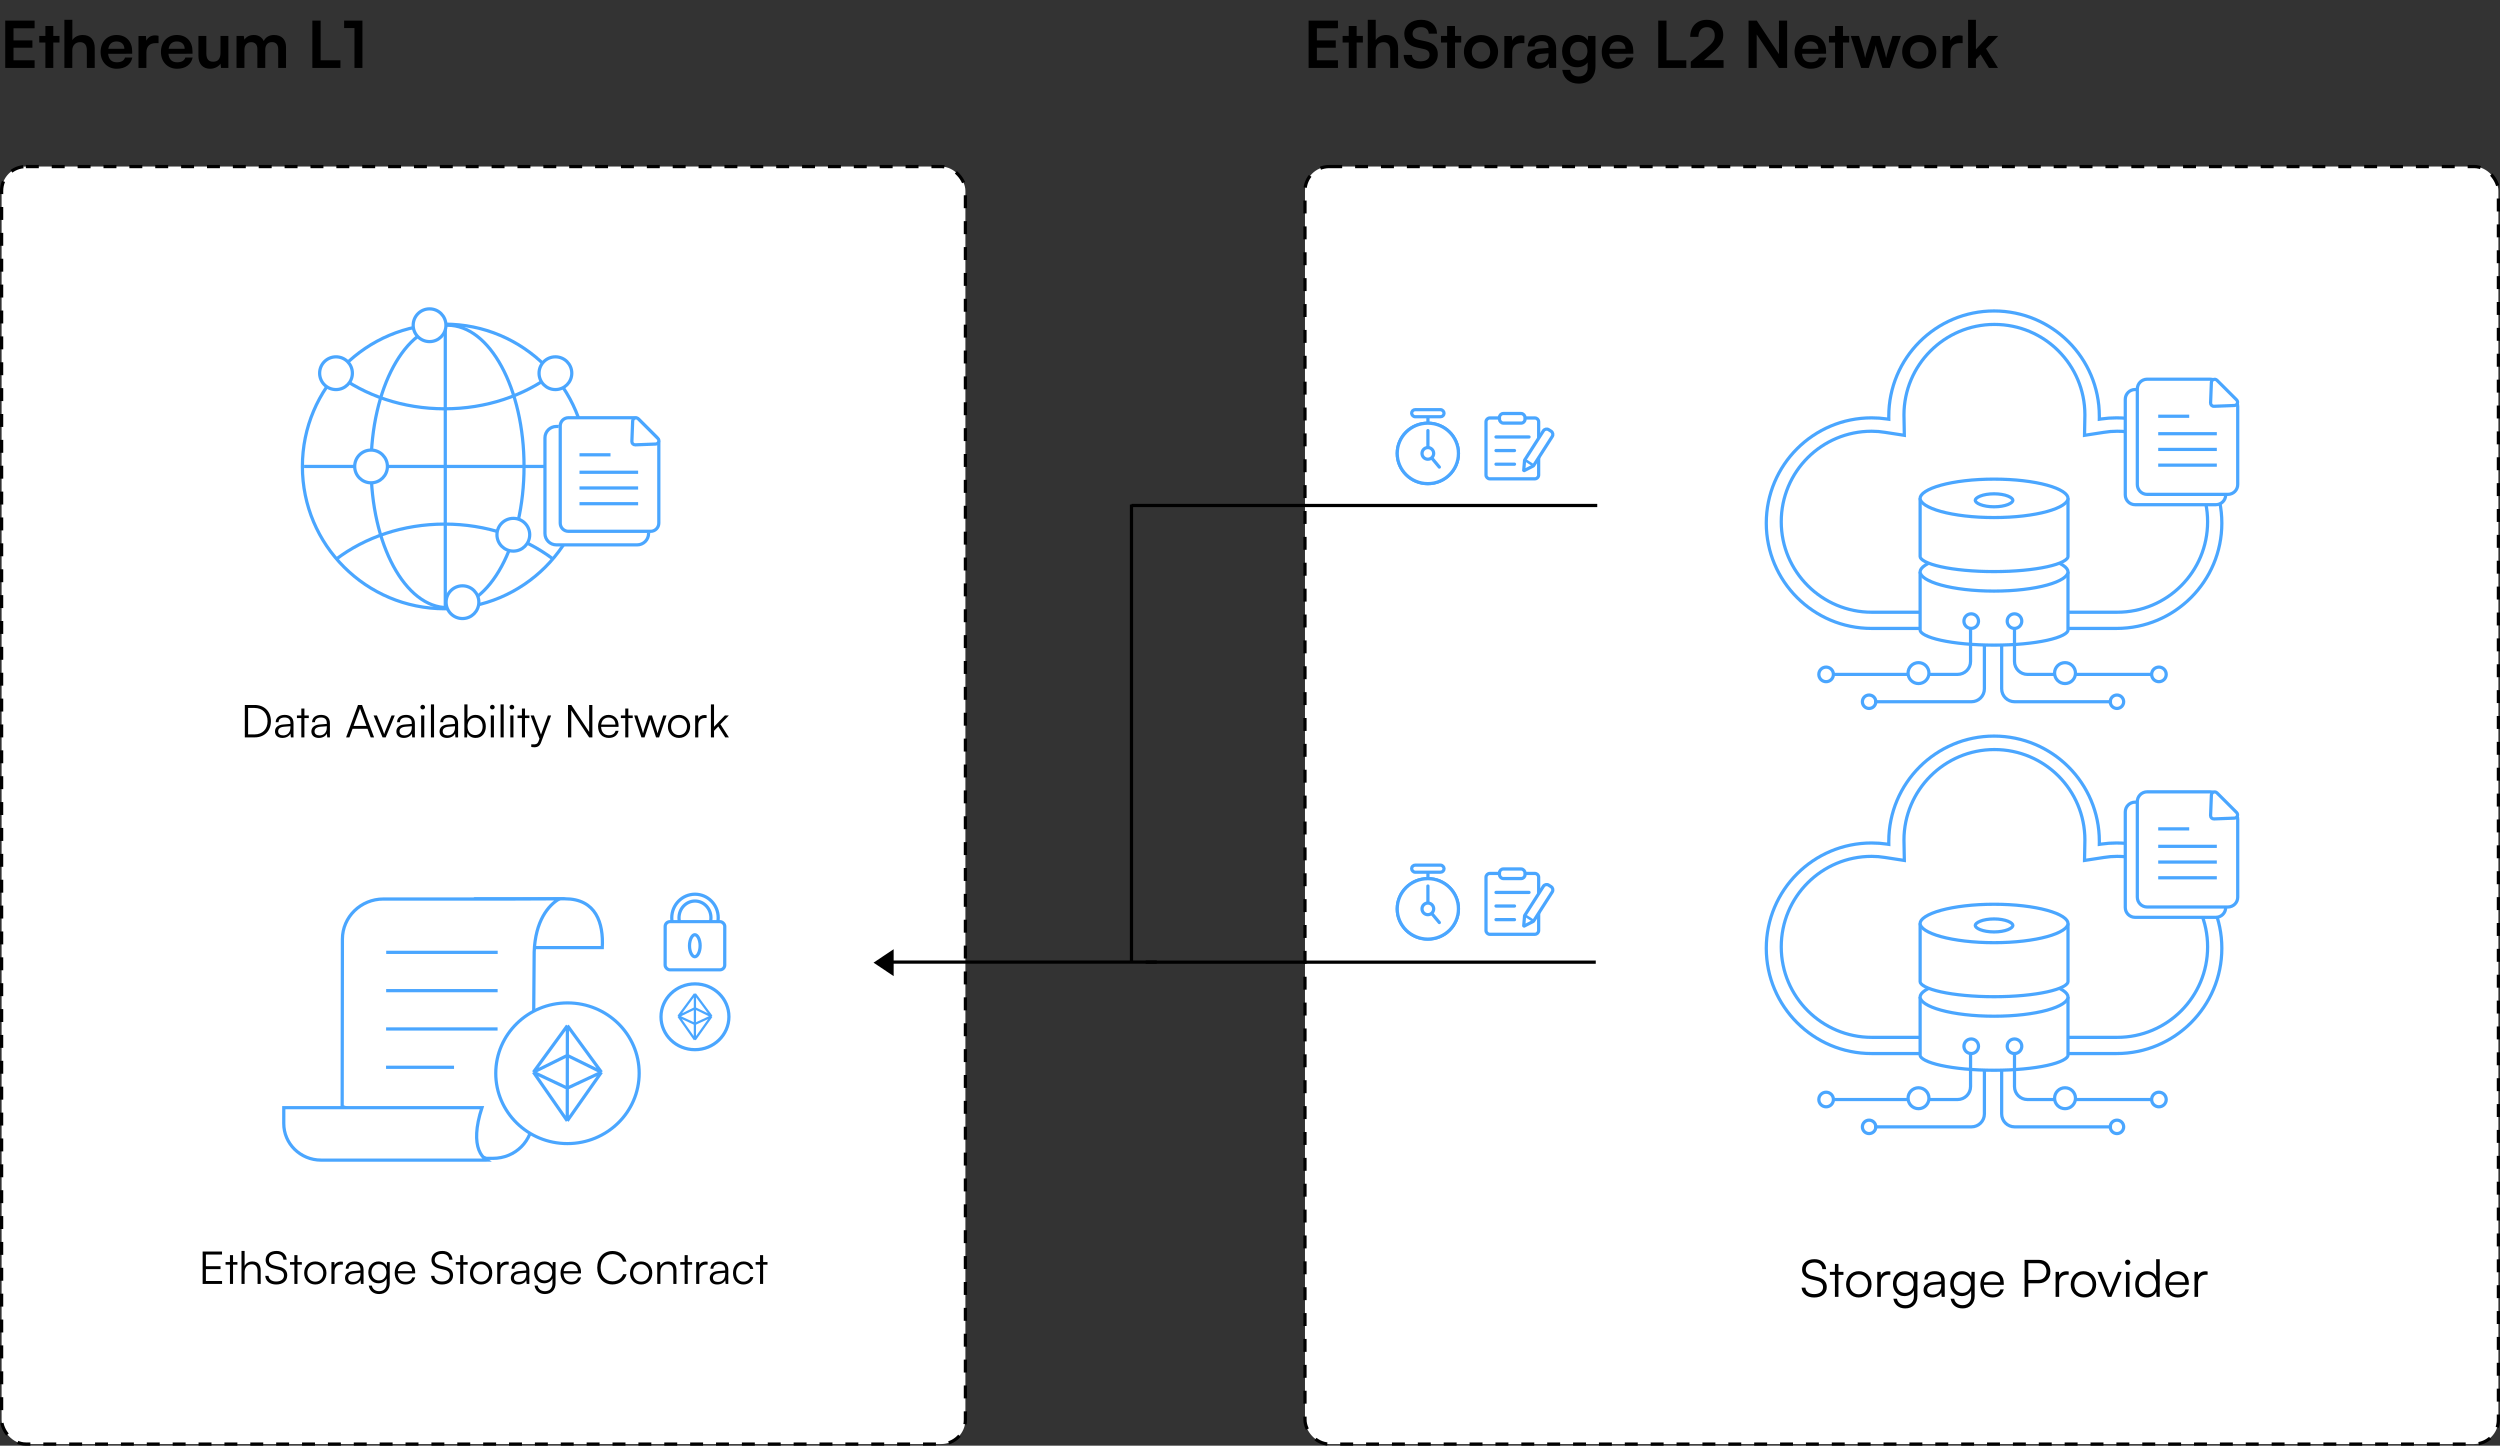 <svg width="773" height="447" viewBox="0 0 773 447" fill="none" xmlns="http://www.w3.org/2000/svg">
<rect x="0" y="0" width="773" height="447" fill="#333333" stroke="none"/>
<path d="M10.7 21H1.62V6.38H10.7V8.74H4.18V12.5H10.02V14.76H4.18V18.64H10.7V21ZM16.476 21H14.036V13.16H12.136V11.12H14.036V8.04H16.476V11.12H18.395V13.16H16.476V21ZM22.352 21H19.912V6.12H22.372V12.4C22.992 11.44 24.152 10.82 25.572 10.82C28.012 10.82 29.292 12.36 29.292 14.92V21H26.852V15.5C26.852 13.84 26.032 13.04 24.792 13.04C23.252 13.04 22.352 14.12 22.352 15.6V21ZM36.11 21.26C33.17 21.26 31.11 19.12 31.11 16.06C31.11 12.96 33.13 10.82 36.03 10.82C38.99 10.82 40.87 12.8 40.87 15.88V16.62L33.43 16.64C33.61 18.38 34.53 19.26 36.15 19.26C37.49 19.26 38.37 18.74 38.65 17.8H40.91C40.49 19.96 38.69 21.26 36.11 21.26ZM36.05 12.82C34.61 12.82 33.73 13.6 33.49 15.08H38.45C38.45 13.72 37.51 12.82 36.05 12.82ZM49.023 11.08V13.34H48.123C46.362 13.34 45.263 14.28 45.263 16.2V21H42.822V11.14H45.123L45.263 12.58C45.682 11.6 46.623 10.94 47.943 10.94C48.282 10.94 48.623 10.98 49.023 11.08ZM54.762 21.26C51.822 21.26 49.762 19.12 49.762 16.06C49.762 12.96 51.782 10.82 54.682 10.82C57.642 10.82 59.522 12.8 59.522 15.88V16.62L52.082 16.64C52.262 18.38 53.182 19.26 54.802 19.26C56.142 19.26 57.022 18.74 57.302 17.8H59.562C59.142 19.96 57.342 21.26 54.762 21.26ZM54.702 12.82C53.262 12.82 52.382 13.6 52.142 15.08H57.102C57.102 13.72 56.162 12.82 54.702 12.82ZM68.175 11.12H70.615V21H68.355L68.175 19.68C67.575 20.62 66.295 21.26 64.975 21.26C62.695 21.26 61.355 19.72 61.355 17.3V11.12H63.795V16.44C63.795 18.32 64.535 19.08 65.895 19.08C67.435 19.08 68.175 18.18 68.175 16.3V11.12ZM75.575 21H73.135V11.12H75.375L75.575 12.28C76.075 11.46 77.075 10.82 78.495 10.82C79.995 10.82 81.035 11.56 81.555 12.7C82.055 11.56 83.215 10.82 84.715 10.82C87.115 10.82 88.435 12.26 88.435 14.54V21H86.015V15.18C86.015 13.76 85.255 13.02 84.095 13.02C82.915 13.02 82.015 13.78 82.015 15.4V21H79.575V15.16C79.575 13.78 78.835 13.04 77.675 13.04C76.515 13.04 75.575 13.8 75.575 15.4V21ZM99.141 6.38V18.64H105.261V21H96.581V6.38H99.141ZM109.603 8.68H106.403V6.38H112.063V21H109.603V8.68Z" fill="black"/>
<rect x="403.5" y="51.5" width="369" height="395" rx="7.5" fill="white" stroke="black" stroke-dasharray="4 4"/>
<path d="M649.115 129.046L649.109 129.63L649.687 129.546C651.237 129.319 652.823 129.202 654.437 129.202C672.416 129.202 686.99 143.777 686.99 161.755C686.99 179.734 672.416 194.309 654.437 194.309H578.689C560.71 194.309 546.136 179.734 546.136 161.755C546.136 143.777 560.71 129.202 578.689 129.202C580.303 129.202 581.889 129.319 583.439 129.546L584.017 129.63L584.011 129.046C584.01 128.931 584.01 128.817 584.01 128.702C584.01 110.723 598.584 96.148 616.563 96.148C634.542 96.148 649.116 110.723 649.116 128.702C649.116 128.817 649.116 128.931 649.115 129.046Z" fill="white" stroke="#4AA6FF"/>
<path d="M578.733 189.3C563.372 189.3 550.762 176.8 550.762 161.319C550.762 145.838 563.257 133.339 578.733 133.339C580.108 133.339 581.484 133.453 582.86 133.683L588.821 134.6L588.706 128.293C588.706 112.927 601.201 100.312 616.677 100.312C632.153 100.312 644.648 112.812 644.648 128.293L644.533 134.6L650.494 133.683C651.87 133.453 653.245 133.339 654.621 133.339C669.982 133.339 682.592 145.838 682.592 161.319C682.592 176.8 670.097 189.3 654.621 189.3H578.733Z" fill="white" stroke="#4AA6FF"/>
<path d="M639.422 194.828C639.422 195.019 639.336 195.25 639.081 195.525C638.823 195.802 638.419 196.094 637.855 196.387C636.729 196.973 635.068 197.516 632.972 197.977C628.79 198.898 622.988 199.472 616.562 199.472C610.137 199.472 604.335 198.898 600.152 197.977C598.057 197.516 596.395 196.973 595.27 196.387C594.706 196.094 594.302 195.802 594.044 195.525C593.789 195.25 593.703 195.019 593.703 194.828V177.324H639.422V194.828Z" fill="white" stroke="#4AA6FF"/>
<path d="M622.882 190.41V204.521C622.882 206.731 624.673 208.521 626.882 208.521H668.372" stroke="#4AA6FF"/>
<circle cx="667.539" cy="208.52" r="2.255" fill="white" stroke="#4AA6FF"/>
<path d="M609.293 190.41V204.521C609.293 206.731 607.502 208.521 605.293 208.521H563.803" stroke="#4AA6FF"/>
<circle cx="2.755" cy="2.755" r="2.255" transform="matrix(-1 0 0 1 567.392 205.766)" fill="white" stroke="#4AA6FF"/>
<path d="M639.425 176.824C639.425 177.452 638.958 178.168 637.816 178.913C636.695 179.644 635.04 180.321 632.95 180.897C628.776 182.048 622.983 182.766 616.563 182.766C610.144 182.766 604.35 182.048 600.177 180.897C598.086 180.321 596.431 179.644 595.31 178.913C594.168 178.168 593.701 177.452 593.701 176.824C593.701 176.197 594.168 175.481 595.31 174.736C596.431 174.005 598.086 173.328 600.177 172.752C604.35 171.601 610.144 170.883 616.563 170.883C622.983 170.883 628.776 171.601 632.95 172.752C635.04 173.328 636.695 174.005 637.816 174.736C638.958 175.481 639.425 176.197 639.425 176.824Z" fill="white" stroke="#4AA6FF"/>
<path d="M639.423 172.09C639.423 172.281 639.337 172.512 639.082 172.786C638.824 173.064 638.42 173.356 637.856 173.649C636.73 174.235 635.069 174.778 632.973 175.239C628.791 176.16 622.989 176.734 616.563 176.734C610.138 176.734 604.336 176.16 600.153 175.239C598.058 174.778 596.396 174.235 595.271 173.649C594.707 173.356 594.303 173.064 594.045 172.786C593.79 172.512 593.704 172.281 593.704 172.09V154.586H639.423V172.09Z" fill="white" stroke="#4AA6FF"/>
<path d="M639.425 154.086C639.425 154.713 638.958 155.43 637.816 156.175C636.695 156.905 635.04 157.583 632.95 158.159C628.776 159.31 622.983 160.028 616.563 160.028C610.144 160.028 604.35 159.31 600.177 158.159C598.086 157.583 596.431 156.905 595.31 156.175C594.168 155.43 593.701 154.713 593.701 154.086C593.701 153.459 594.168 152.742 595.31 151.998C596.431 151.267 598.086 150.59 600.177 150.013C604.35 148.863 610.144 148.145 616.563 148.145C622.983 148.145 628.776 148.863 632.95 150.013C635.04 150.59 636.695 151.267 637.816 151.998C638.958 152.742 639.425 153.459 639.425 154.086Z" fill="white" stroke="#4AA6FF"/>
<path d="M622.382 154.695C622.382 154.857 622.301 155.064 622.043 155.306C621.785 155.548 621.384 155.789 620.846 156.002C619.775 156.428 618.261 156.702 616.562 156.702C614.864 156.702 613.35 156.428 612.278 156.002C611.741 155.789 611.34 155.548 611.082 155.306C610.824 155.064 610.743 154.857 610.743 154.695C610.743 154.532 610.824 154.325 611.082 154.083C611.34 153.841 611.741 153.6 612.278 153.387C613.35 152.961 614.864 152.688 616.562 152.688C618.261 152.688 619.775 152.961 620.846 153.387C621.384 153.6 621.785 153.841 622.043 154.083C622.301 154.325 622.382 154.532 622.382 154.695Z" fill="white" stroke="#4AA6FF"/>
<circle cx="609.5" cy="192.052" r="2.255" fill="white" stroke="#4AA6FF"/>
<circle cx="622.881" cy="192.052" r="2.255" fill="white" stroke="#4AA6FF"/>
<circle cx="593.203" cy="208.122" r="3.231" fill="white" stroke="#4AA6FF"/>
<circle cx="577.925" cy="216.977" r="2.075" fill="white" stroke="#4AA6FF"/>
<circle cx="638.505" cy="208.122" r="3.231" fill="white" stroke="#4AA6FF"/>
<path d="M613.576 199.27V212.974C613.576 215.183 611.785 216.974 609.576 216.974H579.447" stroke="#4AA6FF"/>
<circle cx="2.575" cy="2.575" r="2.075" transform="matrix(-1 0 0 1 657.138 214.402)" fill="white" stroke="#4AA6FF"/>
<path d="M618.912 199.27V212.974C618.912 215.183 620.703 216.974 622.912 216.974H653.041" stroke="#4AA6FF"/>
<path d="M649.116 260.495L649.11 261.08L649.688 260.995C651.238 260.768 652.824 260.651 654.438 260.651C672.417 260.651 686.991 275.226 686.991 293.205C686.991 311.183 672.417 325.758 654.438 325.758H578.69C560.711 325.758 546.137 311.183 546.137 293.205C546.137 275.226 560.711 260.651 578.69 260.651C580.304 260.651 581.89 260.768 583.44 260.995L584.018 261.08L584.012 260.495C584.011 260.381 584.011 260.266 584.011 260.151C584.011 242.172 598.585 227.598 616.564 227.598C634.543 227.598 649.117 242.172 649.117 260.151C649.117 260.266 649.117 260.381 649.116 260.495Z" fill="white" stroke="#4AA6FF"/>
<path d="M578.734 320.749C563.373 320.749 550.763 308.25 550.763 292.768C550.763 277.287 563.258 264.788 578.734 264.788C580.109 264.788 581.485 264.903 582.861 265.132L588.822 266.049L588.707 259.742C588.707 244.376 601.202 231.762 616.678 231.762C632.154 231.762 644.649 244.261 644.649 259.742L644.534 266.049L650.495 265.132C651.871 264.903 653.246 264.788 654.622 264.788C669.983 264.788 682.593 277.287 682.593 292.768C682.593 308.25 670.098 320.749 654.622 320.749H578.734Z" fill="white" stroke="#4AA6FF"/>
<path d="M639.423 326.278C639.423 326.468 639.337 326.699 639.082 326.974C638.824 327.251 638.42 327.543 637.856 327.836C636.73 328.422 635.069 328.965 632.973 329.427C628.791 330.348 622.989 330.922 616.563 330.922C610.138 330.922 604.336 330.348 600.153 329.427C598.058 328.965 596.396 328.422 595.271 327.836C594.707 327.543 594.303 327.251 594.045 326.974C593.79 326.699 593.704 326.468 593.704 326.278V308.773H639.423V326.278Z" fill="white" stroke="#4AA6FF"/>
<path d="M622.883 321.859V335.971C622.883 338.18 624.674 339.971 626.883 339.971H668.373" stroke="#4AA6FF"/>
<circle cx="667.54" cy="339.97" r="2.255" fill="white" stroke="#4AA6FF"/>
<path d="M609.294 321.859V335.971C609.294 338.18 607.503 339.971 605.294 339.971H563.804" stroke="#4AA6FF"/>
<circle cx="2.755" cy="2.755" r="2.255" transform="matrix(-1 0 0 1 567.393 337.215)" fill="white" stroke="#4AA6FF"/>
<path d="M639.426 308.274C639.426 308.901 638.959 309.618 637.817 310.362C636.696 311.093 635.041 311.77 632.951 312.347C628.777 313.497 622.984 314.215 616.564 314.215C610.145 314.215 604.351 313.497 600.178 312.347C598.087 311.77 596.432 311.093 595.311 310.362C594.169 309.618 593.702 308.901 593.702 308.274C593.702 307.646 594.169 306.93 595.311 306.185C596.432 305.454 598.087 304.777 600.178 304.201C604.351 303.05 610.145 302.332 616.564 302.332C622.984 302.332 628.777 303.05 632.951 304.201C635.041 304.777 636.696 305.454 637.817 306.185C638.959 306.93 639.426 307.646 639.426 308.274Z" fill="white" stroke="#4AA6FF"/>
<path d="M639.424 303.539C639.424 303.73 639.338 303.961 639.083 304.236C638.825 304.513 638.421 304.805 637.857 305.098C636.731 305.684 635.07 306.227 632.974 306.688C628.792 307.609 622.99 308.183 616.564 308.183C610.139 308.183 604.337 307.609 600.154 306.688C598.059 306.227 596.397 305.684 595.272 305.098C594.708 304.805 594.304 304.513 594.046 304.236C593.791 303.961 593.705 303.73 593.705 303.539V286.035H639.424V303.539Z" fill="white" stroke="#4AA6FF"/>
<path d="M639.426 285.535C639.426 286.163 638.959 286.879 637.817 287.624C636.696 288.355 635.041 289.032 632.951 289.608C628.777 290.759 622.984 291.477 616.564 291.477C610.145 291.477 604.351 290.759 600.178 289.608C598.087 289.032 596.432 288.355 595.311 287.624C594.169 286.879 593.702 286.163 593.702 285.535C593.702 284.908 594.169 284.191 595.311 283.447C596.432 282.716 598.087 282.039 600.178 281.462C604.351 280.312 610.145 279.594 616.564 279.594C622.984 279.594 628.777 280.312 632.951 281.462C635.041 282.039 636.696 282.716 637.817 283.447C638.959 284.191 639.426 284.908 639.426 285.535Z" fill="white" stroke="#4AA6FF"/>
<path d="M622.383 286.144C622.383 286.307 622.302 286.513 622.044 286.755C621.786 286.997 621.385 287.239 620.847 287.452C619.776 287.877 618.262 288.151 616.563 288.151C614.865 288.151 613.351 287.877 612.279 287.452C611.742 287.239 611.341 286.997 611.083 286.755C610.825 286.513 610.744 286.307 610.744 286.144C610.744 285.981 610.825 285.774 611.083 285.533C611.341 285.29 611.742 285.049 612.279 284.836C613.351 284.411 614.865 284.137 616.563 284.137C618.262 284.137 619.776 284.411 620.847 284.836C621.385 285.049 621.786 285.29 622.044 285.533C622.302 285.774 622.383 285.981 622.383 286.144Z" fill="white" stroke="#4AA6FF"/>
<circle cx="609.501" cy="323.501" r="2.255" fill="white" stroke="#4AA6FF"/>
<circle cx="622.882" cy="323.501" r="2.255" fill="white" stroke="#4AA6FF"/>
<circle cx="593.204" cy="339.571" r="3.231" fill="white" stroke="#4AA6FF"/>
<circle cx="577.926" cy="348.426" r="2.075" fill="white" stroke="#4AA6FF"/>
<circle cx="638.506" cy="339.571" r="3.231" fill="white" stroke="#4AA6FF"/>
<path d="M613.577 330.719V344.423C613.577 346.632 611.786 348.423 609.577 348.423H579.448" stroke="#4AA6FF"/>
<circle cx="2.575" cy="2.575" r="2.075" transform="matrix(-1 0 0 1 657.139 345.852)" fill="white" stroke="#4AA6FF"/>
<path d="M618.912 330.719V344.423C618.912 346.632 620.703 348.423 622.912 348.423H653.041" stroke="#4AA6FF"/>
<path d="M659.873 135.617H669.46" stroke="#4AA6FF"/>
<path d="M659.872 141.008H677.998" stroke="#4AA6FF"/>
<path d="M659.872 145.875H677.998" stroke="#4AA6FF"/>
<path d="M659.872 150.738H677.998" stroke="#4AA6FF"/>
<path d="M677.402 132.293C676.809 132.316 676.323 131.83 676.346 131.237L676.551 125.987C676.586 125.101 677.659 124.681 678.286 125.308L683.331 130.353C683.958 130.98 683.538 132.054 682.652 132.088L677.402 132.293Z" fill="white" stroke="#4AA6FF"/>
<path d="M660.169 156.052H685.145C686.821 156.052 688.179 154.694 688.179 153.019V128.195C688.179 127.854 688.077 127.52 687.886 127.237C687.826 127.148 687.758 127.065 687.682 126.989L681.646 120.902C681.519 120.774 681.371 120.669 681.207 120.591C680.999 120.493 680.771 120.441 680.541 120.441H660.169C658.494 120.441 657.136 121.8 657.136 123.475V153.019C657.136 154.694 658.494 156.052 660.169 156.052Z" fill="white"/>
<path d="M680.891 120.441H660.169C658.494 120.441 657.136 121.8 657.136 123.475V153.019C657.136 154.694 658.494 156.052 660.169 156.052H685.145C686.821 156.052 688.179 154.694 688.179 153.019V127.671" stroke="#4AA6FF"/>
<path d="M663.595 131.895H673.181" stroke="#4AA6FF"/>
<path d="M663.594 137.285H681.72" stroke="#4AA6FF"/>
<path d="M663.594 142.152H681.72" stroke="#4AA6FF"/>
<path d="M663.594 147.016H681.72" stroke="#4AA6FF"/>
<path d="M681.123 128.57C680.531 128.594 680.045 128.107 680.068 127.515L680.273 122.265C680.307 121.379 681.381 120.958 682.008 121.585L687.053 126.63C687.68 127.258 687.26 128.331 686.373 128.365L681.123 128.57Z" fill="white" stroke="#4AA6FF"/>
<path d="M663.893 152.861H688.869C690.544 152.861 691.902 151.503 691.902 149.827V125.004C691.902 124.662 691.8 124.329 691.609 124.046C691.549 123.957 691.481 123.874 691.406 123.798L685.37 117.711C685.243 117.582 685.094 117.477 684.931 117.4C684.723 117.301 684.495 117.25 684.264 117.25H663.893C662.218 117.25 660.859 118.608 660.859 120.284V149.827C660.859 151.503 662.218 152.861 663.893 152.861Z" fill="white"/>
<path d="M663.893 152.861H688.869C690.544 152.861 691.902 151.503 691.902 149.827V125.743C691.902 124.935 691.579 124.159 691.005 123.59L685.502 118.13C684.933 117.566 684.166 117.25 683.365 117.25H663.893C662.218 117.25 660.859 118.608 660.859 120.284V149.827C660.859 151.503 662.218 152.861 663.893 152.861Z" fill="white" stroke="#4AA6FF"/>
<path d="M667.318 128.703H676.905" stroke="#4AA6FF"/>
<path d="M667.318 134.102H685.444" stroke="#4AA6FF"/>
<path d="M667.317 138.961H685.443" stroke="#4AA6FF"/>
<path d="M667.317 143.824H685.443" stroke="#4AA6FF"/>
<path d="M684.568 125.623C683.976 125.647 683.489 125.16 683.512 124.568L683.759 118.257C683.793 117.371 684.867 116.951 685.494 117.578L691.558 123.642C692.185 124.269 691.765 125.342 690.878 125.377L684.568 125.623Z" fill="white" stroke="#4AA6FF"/>
<path d="M659.873 263.203H669.46" stroke="#4AA6FF"/>
<path d="M659.872 268.594H677.998" stroke="#4AA6FF"/>
<path d="M659.872 273.461H677.998" stroke="#4AA6FF"/>
<path d="M659.872 278.324H677.998" stroke="#4AA6FF"/>
<path d="M677.402 259.879C676.809 259.902 676.323 259.416 676.346 258.823L676.551 253.573C676.586 252.687 677.659 252.267 678.286 252.894L683.331 257.939C683.958 258.566 683.538 259.639 682.652 259.674L677.402 259.879Z" fill="white" stroke="#4AA6FF"/>
<path d="M660.169 283.638H685.145C686.821 283.638 688.179 282.28 688.179 280.604V255.781C688.179 255.44 688.077 255.106 687.886 254.823C687.826 254.734 687.758 254.651 687.682 254.575L681.646 248.488C681.519 248.36 681.371 248.255 681.207 248.177C680.999 248.079 680.771 248.027 680.541 248.027H660.169C658.494 248.027 657.136 249.386 657.136 251.061V280.604C657.136 282.28 658.494 283.638 660.169 283.638Z" fill="white"/>
<path d="M680.891 248.027H660.169C658.494 248.027 657.136 249.386 657.136 251.061V280.604C657.136 282.28 658.494 283.638 660.169 283.638H685.145C686.821 283.638 688.179 282.28 688.179 280.604V255.257" stroke="#4AA6FF"/>
<path d="M663.595 259.48H673.181" stroke="#4AA6FF"/>
<path d="M663.594 264.871H681.72" stroke="#4AA6FF"/>
<path d="M663.594 269.738H681.72" stroke="#4AA6FF"/>
<path d="M663.594 274.602H681.72" stroke="#4AA6FF"/>
<path d="M681.123 256.156C680.531 256.179 680.045 255.693 680.068 255.101L680.273 249.851C680.307 248.964 681.381 248.544 682.008 249.171L687.053 254.216C687.68 254.844 687.26 255.917 686.373 255.951L681.123 256.156Z" fill="white" stroke="#4AA6FF"/>
<path d="M663.893 280.447H688.869C690.544 280.447 691.902 279.088 691.902 277.413V252.59C691.902 252.248 691.8 251.915 691.609 251.632C691.549 251.543 691.481 251.46 691.406 251.384L685.37 245.297C685.243 245.168 685.094 245.063 684.931 244.986C684.723 244.887 684.495 244.836 684.264 244.836H663.893C662.218 244.836 660.859 246.194 660.859 247.869V277.413C660.859 279.088 662.218 280.447 663.893 280.447Z" fill="white"/>
<path d="M663.893 280.447H688.869C690.544 280.447 691.902 279.088 691.902 277.413V253.329C691.902 252.521 691.579 251.745 691.005 251.176L685.502 245.716C684.933 245.152 684.166 244.836 683.365 244.836H663.893C662.218 244.836 660.859 246.194 660.859 247.869V277.413C660.859 279.088 662.218 280.447 663.893 280.447Z" fill="white" stroke="#4AA6FF"/>
<path d="M667.318 256.289H676.905" stroke="#4AA6FF"/>
<path d="M667.318 261.688H685.444" stroke="#4AA6FF"/>
<path d="M667.317 266.547H685.443" stroke="#4AA6FF"/>
<path d="M667.317 271.41H685.443" stroke="#4AA6FF"/>
<path d="M684.568 253.209C683.976 253.232 683.489 252.746 683.512 252.154L683.759 245.843C683.793 244.957 684.867 244.537 685.494 245.164L691.558 251.228C692.185 251.855 691.765 252.928 690.878 252.963L684.568 253.209Z" fill="white" stroke="#4AA6FF"/>
<path d="M413.7 21H404.62V6.38H413.7V8.74H407.18V12.5H413.02V14.76H407.18V18.64H413.7V21ZM419.475 21H417.035V13.16H415.135V11.12H417.035V8.04H419.475V11.12H421.395V13.16H419.475V21ZM425.352 21H422.912V6.12H425.372V12.4C425.992 11.44 427.152 10.82 428.572 10.82C431.012 10.82 432.292 12.36 432.292 14.92V21H429.852V15.5C429.852 13.84 429.032 13.04 427.792 13.04C426.252 13.04 425.352 14.12 425.352 15.6V21ZM434.21 10.46C434.21 7.9 436.33 6.12 439.41 6.12C442.37 6.12 444.25 7.76 444.33 10.4H441.77C441.71 9.14 440.81 8.4 439.37 8.4C437.79 8.4 436.77 9.16 436.77 10.38C436.77 11.42 437.33 12 438.55 12.28L440.85 12.78C443.35 13.32 444.57 14.6 444.57 16.78C444.57 19.5 442.45 21.26 439.23 21.26C436.11 21.26 434.07 19.6 434.01 16.98H436.57C436.59 18.22 437.59 18.96 439.23 18.96C440.93 18.96 442.01 18.22 442.01 17C442.01 16.02 441.51 15.44 440.31 15.18L437.99 14.66C435.51 14.12 434.21 12.7 434.21 10.46ZM449.886 21H447.446V13.16H445.546V11.12H447.446V8.04H449.886V11.12H451.806V13.16H449.886V21ZM452.645 16.04C452.645 12.96 454.865 10.84 457.925 10.84C460.985 10.84 463.205 12.96 463.205 16.04C463.205 19.12 460.985 21.24 457.925 21.24C454.865 21.24 452.645 19.12 452.645 16.04ZM455.085 16.04C455.085 17.84 456.245 19.06 457.925 19.06C459.605 19.06 460.765 17.84 460.765 16.04C460.765 14.24 459.605 13.02 457.925 13.02C456.245 13.02 455.085 14.24 455.085 16.04ZM471.339 11.08V13.34H470.439C468.679 13.34 467.579 14.28 467.579 16.2V21H465.139V11.14H467.439L467.579 12.58C467.999 11.6 468.939 10.94 470.259 10.94C470.599 10.94 470.939 10.98 471.339 11.08ZM475.54 21.26C473.44 21.26 472.16 20.04 472.16 18.18C472.16 16.36 473.48 15.22 475.82 15.04L478.78 14.82V14.6C478.78 13.26 477.98 12.72 476.74 12.72C475.3 12.72 474.5 13.32 474.5 14.36H472.42C472.42 12.22 474.18 10.82 476.86 10.82C479.52 10.82 481.16 12.26 481.16 15V21H479.02L478.84 19.54C478.42 20.56 477.08 21.26 475.54 21.26ZM476.34 19.42C477.84 19.42 478.8 18.52 478.8 17V16.48L476.74 16.64C475.22 16.78 474.64 17.28 474.64 18.08C474.64 18.98 475.24 19.42 476.34 19.42ZM482.997 15.84C482.997 12.96 484.877 10.8 487.697 10.8C489.177 10.8 490.337 11.42 490.917 12.48L491.057 11.12H493.317V20.5C493.317 23.8 491.337 25.86 488.137 25.86C485.297 25.86 483.357 24.24 483.057 21.6H485.497C485.657 22.88 486.637 23.64 488.137 23.64C489.817 23.64 490.897 22.58 490.897 20.94V19.3C490.277 20.22 489.057 20.8 487.637 20.8C484.837 20.8 482.997 18.7 482.997 15.84ZM485.457 15.78C485.457 17.44 486.517 18.68 488.117 18.68C489.797 18.68 490.837 17.5 490.837 15.78C490.837 14.1 489.817 12.94 488.117 12.94C486.497 12.94 485.457 14.16 485.457 15.78ZM500.262 21.26C497.322 21.26 495.262 19.12 495.262 16.06C495.262 12.96 497.282 10.82 500.182 10.82C503.142 10.82 505.022 12.8 505.022 15.88V16.62L497.582 16.64C497.762 18.38 498.682 19.26 500.302 19.26C501.642 19.26 502.522 18.74 502.802 17.8H505.062C504.642 19.96 502.842 21.26 500.262 21.26ZM500.202 12.82C498.762 12.82 497.882 13.6 497.642 15.08H502.602C502.602 13.72 501.662 12.82 500.202 12.82ZM515.285 6.38V18.64H521.405V21H512.725V6.38H515.285ZM532.927 20.98L522.787 21V19.08L527.567 15.04C529.547 13.36 530.207 12.4 530.207 11C530.207 9.34 529.307 8.4 527.767 8.4C526.167 8.4 525.167 9.52 525.147 11.4H522.607C522.627 8.2 524.667 6.12 527.767 6.12C530.887 6.12 532.827 7.9 532.827 10.86C532.827 12.9 531.707 14.44 529.487 16.34L526.847 18.6H532.927V20.98ZM543.175 21H540.655V6.38H543.195L550.055 16.74V6.38H552.575V21H550.055L543.175 10.64V21ZM559.871 21.26C556.931 21.26 554.871 19.12 554.871 16.06C554.871 12.96 556.891 10.82 559.791 10.82C562.751 10.82 564.631 12.8 564.631 15.88V16.62L557.191 16.64C557.371 18.38 558.291 19.26 559.911 19.26C561.251 19.26 562.131 18.74 562.411 17.8H564.671C564.251 19.96 562.451 21.26 559.871 21.26ZM559.811 12.82C558.371 12.82 557.491 13.6 557.251 15.08H562.211C562.211 13.72 561.271 12.82 559.811 12.82ZM569.847 21H567.407V13.16H565.507V11.12H567.407V8.04H569.847V11.12H571.767V13.16H569.847V21ZM575.463 21L572.263 11.12H574.803L576.103 15.36C576.323 16.14 576.523 17 576.703 17.92C576.883 16.96 577.063 16.34 577.383 15.36L578.743 11.12H581.223L582.543 15.36C582.663 15.76 583.063 17.24 583.183 17.9C583.343 17.16 583.663 15.98 583.843 15.36L585.163 11.12H587.743L584.323 21H582.043L580.683 16.72C580.283 15.42 580.063 14.48 579.983 13.98C579.883 14.44 579.703 15.14 579.203 16.76L577.843 21H575.463ZM588.153 16.04C588.153 12.96 590.373 10.84 593.433 10.84C596.493 10.84 598.713 12.96 598.713 16.04C598.713 19.12 596.493 21.24 593.433 21.24C590.373 21.24 588.153 19.12 588.153 16.04ZM590.593 16.04C590.593 17.84 591.753 19.06 593.433 19.06C595.113 19.06 596.273 17.84 596.273 16.04C596.273 14.24 595.113 13.02 593.433 13.02C591.753 13.02 590.593 14.24 590.593 16.04ZM606.847 11.08V13.34H605.947C604.187 13.34 603.087 14.28 603.087 16.2V21H600.647V11.14H602.947L603.087 12.58C603.507 11.6 604.447 10.94 605.767 10.94C606.107 10.94 606.447 10.98 606.847 11.08ZM610.958 21H608.538V6.12H610.958V15.26L614.798 11.12H617.858L614.098 15.04L617.778 21H614.978L612.398 16.84L610.958 18.34V21Z" fill="black"/>
<path d="M557.204 392.52C557.204 390.6 558.74 389.336 561.044 389.336C563.108 389.336 564.468 390.488 564.644 392.408H563.476C563.348 391.112 562.468 390.376 561.028 390.376C559.412 390.376 558.356 391.208 558.356 392.504C558.356 393.512 558.948 394.152 560.148 394.456L562.116 394.936C563.908 395.368 564.836 396.392 564.836 397.944C564.836 399.928 563.3 401.192 560.932 401.192C558.708 401.192 557.204 400.024 557.06 398.152H558.244C558.308 399.352 559.364 400.136 560.932 400.136C562.612 400.136 563.684 399.32 563.684 398.008C563.684 396.984 563.108 396.312 561.876 396.024L559.94 395.544C558.148 395.112 557.204 394.088 557.204 392.52ZM568.444 401H567.356V394.184H565.804V393.256H567.356V390.808H568.444V393.256H569.996V394.184H568.444V401ZM570.811 397.128C570.811 394.76 572.475 393.048 574.747 393.048C577.019 393.048 578.683 394.76 578.683 397.128C578.683 399.48 577.019 401.192 574.747 401.192C572.475 401.192 570.811 399.48 570.811 397.128ZM571.931 397.112C571.931 398.936 573.083 400.2 574.747 400.2C576.395 400.2 577.563 398.936 577.563 397.112C577.563 395.32 576.395 394.04 574.747 394.04C573.083 394.04 571.931 395.32 571.931 397.112ZM584.497 393.16V394.152H583.889C582.465 394.152 581.553 395.112 581.553 396.584V401H580.449V393.256H581.489L581.569 394.456C581.873 393.624 582.689 393.08 583.777 393.08C584.017 393.08 584.225 393.096 584.497 393.16ZM585.296 396.904C585.296 394.792 586.656 393.048 588.928 393.048C590.272 393.048 591.296 393.672 591.792 394.808L591.904 393.256H592.864V400.76C592.864 403.064 591.392 404.568 589.12 404.568C587.136 404.568 585.744 403.448 585.44 401.576H586.544C586.784 402.824 587.744 403.56 589.136 403.56C590.72 403.56 591.776 402.488 591.776 400.872V399.032C591.248 400.12 590.176 400.76 588.848 400.76C586.64 400.76 585.296 399.016 585.296 396.904ZM586.4 396.888C586.4 398.472 587.376 399.768 589.008 399.768C590.688 399.768 591.68 398.552 591.68 396.888C591.68 395.24 590.72 394.024 589.024 394.024C587.36 394.024 586.4 395.32 586.4 396.888ZM597.392 401.192C595.744 401.192 594.768 400.264 594.768 398.904C594.768 397.48 595.856 396.584 597.664 396.44L600.224 396.232V395.976C600.224 394.456 599.312 393.976 598.176 393.976C596.832 393.976 596.032 394.584 596.032 395.624H595.024C595.024 394.056 596.304 393.048 598.208 393.048C600 393.048 601.312 393.944 601.312 395.992V401H600.384L600.24 399.64C599.76 400.616 598.704 401.192 597.392 401.192ZM597.648 400.296C599.28 400.296 600.224 399.16 600.224 397.48V397.064L597.936 397.24C596.48 397.368 595.888 398.008 595.888 398.872C595.888 399.816 596.592 400.296 597.648 400.296ZM602.999 396.904C602.999 394.792 604.359 393.048 606.631 393.048C607.975 393.048 608.999 393.672 609.495 394.808L609.607 393.256H610.567V400.76C610.567 403.064 609.095 404.568 606.823 404.568C604.839 404.568 603.447 403.448 603.143 401.576H604.247C604.487 402.824 605.447 403.56 606.839 403.56C608.423 403.56 609.479 402.488 609.479 400.872V399.032C608.951 400.12 607.879 400.76 606.551 400.76C604.343 400.76 602.999 399.016 602.999 396.904ZM604.103 396.888C604.103 398.472 605.079 399.768 606.711 399.768C608.391 399.768 609.383 398.552 609.383 396.888C609.383 395.24 608.423 394.024 606.727 394.024C605.063 394.024 604.103 395.32 604.103 396.888ZM616.119 401.192C613.847 401.192 612.327 399.56 612.327 397.128C612.327 394.712 613.831 393.048 616.039 393.048C618.135 393.048 619.559 394.536 619.559 396.728V397.272H613.399C613.479 399.16 614.471 400.248 616.135 400.248C617.399 400.248 618.215 399.704 618.503 398.68H619.559C619.143 400.312 617.943 401.192 616.119 401.192ZM616.039 393.992C614.583 393.992 613.623 394.952 613.431 396.472H618.455C618.455 394.984 617.495 393.992 616.039 393.992ZM630.369 396.792H627.153V401H626.001V389.544H630.369C632.577 389.544 633.969 390.984 633.969 393.144C633.969 395.224 632.561 396.792 630.369 396.792ZM630.209 390.584H627.153V395.752H630.145C631.809 395.752 632.769 394.696 632.769 393.128C632.769 391.544 631.793 390.584 630.209 390.584ZM639.638 393.16V394.152H639.03C637.606 394.152 636.694 395.112 636.694 396.584V401H635.59V393.256H636.63L636.71 394.456C637.014 393.624 637.83 393.08 638.918 393.08C639.158 393.08 639.366 393.096 639.638 393.16ZM640.264 397.128C640.264 394.76 641.928 393.048 644.2 393.048C646.472 393.048 648.136 394.76 648.136 397.128C648.136 399.48 646.472 401.192 644.2 401.192C641.928 401.192 640.264 399.48 640.264 397.128ZM641.384 397.112C641.384 398.936 642.536 400.2 644.2 400.2C645.848 400.2 647.016 398.936 647.016 397.112C647.016 395.32 645.848 394.04 644.2 394.04C642.536 394.04 641.384 395.32 641.384 397.112ZM651.718 401L648.55 393.256H649.734L651.734 398.248C651.942 398.808 652.15 399.336 652.294 399.848C652.438 399.32 652.646 398.808 652.87 398.248L654.902 393.256H656.038L652.822 401H651.718ZM657.884 391.128C657.436 391.128 657.068 390.76 657.068 390.312C657.068 389.864 657.436 389.48 657.884 389.48C658.332 389.48 658.716 389.864 658.716 390.312C658.716 390.76 658.332 391.128 657.884 391.128ZM657.34 401V393.256H658.444V401H657.34ZM663.786 401.192C661.53 401.192 660.202 399.464 660.202 397.144C660.202 394.808 661.53 393.048 663.834 393.048C665.114 393.048 666.138 393.608 666.682 394.728V389.336H667.786V401H666.826L666.714 399.416C666.17 400.616 665.082 401.192 663.786 401.192ZM663.978 400.184C665.674 400.184 666.666 398.904 666.666 397.112C666.666 395.336 665.674 394.04 663.978 394.04C662.298 394.04 661.322 395.336 661.322 397.112C661.322 398.904 662.298 400.184 663.978 400.184ZM673.338 401.192C671.066 401.192 669.546 399.56 669.546 397.128C669.546 394.712 671.049 393.048 673.258 393.048C675.354 393.048 676.778 394.536 676.778 396.728V397.272H670.618C670.698 399.16 671.69 400.248 673.354 400.248C674.618 400.248 675.434 399.704 675.722 398.68H676.778C676.362 400.312 675.162 401.192 673.338 401.192ZM673.258 393.992C671.802 393.992 670.842 394.952 670.65 396.472H675.674C675.674 394.984 674.714 393.992 673.258 393.992ZM682.591 393.16V394.152H681.983C680.559 394.152 679.647 395.112 679.647 396.584V401H678.543V393.256H679.583L679.663 394.456C679.967 393.624 680.783 393.08 681.871 393.08C682.111 393.08 682.319 393.096 682.591 393.16Z" fill="black"/>
<rect x="0.5" y="51.5" width="298" height="395" rx="7.5" fill="white" stroke="black" stroke-dasharray="4 4"/>
<circle cx="137.5" cy="144.227" r="44" fill="white" stroke="#4AA6FF"/>
<path d="M94.019 144.227H181.344" stroke="#4AA6FF"/>
<path d="M137.68 187.883L137.68 100.558" stroke="#4AA6FF"/>
<ellipse cx="138.381" cy="144.225" rx="23.652" ry="43.662" stroke="#4AA6FF"/>
<path d="M170.977 115.613C162.078 122.324 150.352 126.401 137.502 126.401C124.588 126.401 112.809 122.283 103.894 115.512" stroke="#4AA6FF"/>
<path d="M170.977 172.836C162.078 166.125 150.352 162.048 137.502 162.048C124.588 162.048 112.809 166.166 103.894 172.938" stroke="#4AA6FF"/>
<circle cx="114.731" cy="144.226" r="5.062" fill="white" stroke="#4AA6FF"/>
<circle cx="103.893" cy="115.394" r="5.062" fill="white" stroke="#4AA6FF"/>
<circle cx="171.735" cy="115.394" r="5.062" fill="white" stroke="#4AA6FF"/>
<circle cx="158.723" cy="165.339" r="5.062" fill="white" stroke="#4AA6FF"/>
<circle cx="132.821" cy="100.562" r="5.062" fill="white" stroke="#4AA6FF"/>
<circle cx="142.997" cy="186.195" r="5.062" fill="white" stroke="#4AA6FF"/>
<path d="M171.736 147.539H181.323" stroke="#4AA6FF"/>
<path d="M171.735 152.93H189.861" stroke="#4AA6FF"/>
<path d="M171.735 157.797H189.861" stroke="#4AA6FF"/>
<path d="M171.735 162.66H189.861" stroke="#4AA6FF"/>
<path d="M189.265 144.215C188.673 144.238 188.186 143.752 188.209 143.159L188.414 137.909C188.449 137.023 189.522 136.603 190.149 137.23L195.194 142.275C195.821 142.902 195.401 143.975 194.515 144.01L189.265 144.215Z" fill="white" stroke="#4AA6FF"/>
<path d="M172.033 167.974H197.008C198.684 167.974 200.042 166.616 200.042 164.94V140.117C200.042 139.776 199.94 139.442 199.749 139.159C199.689 139.07 199.621 138.987 199.545 138.911L193.509 132.824C193.382 132.696 193.234 132.591 193.071 132.513C192.862 132.415 192.635 132.363 192.404 132.363H172.033C170.357 132.363 168.999 133.721 168.999 135.397V164.94C168.999 166.616 170.357 167.974 172.033 167.974Z" fill="white"/>
<path d="M172.033 168.474H197.008C198.96 168.474 200.542 166.892 200.542 164.94V140.857C200.542 139.915 200.166 139.012 199.497 138.348L193.993 132.888C193.332 132.232 192.437 131.863 191.505 131.863H172.033C170.081 131.863 168.499 133.445 168.499 135.397V164.94C168.499 166.892 170.081 168.474 172.033 168.474Z" fill="white" stroke="#4AA6FF"/>
<path d="M175.458 143.816H185.044" stroke="#4AA6FF"/>
<path d="M175.457 149.207H193.583" stroke="#4AA6FF"/>
<path d="M175.457 154.074H193.583" stroke="#4AA6FF"/>
<path d="M175.457 158.938H193.583" stroke="#4AA6FF"/>
<path d="M192.987 140.492C192.394 140.515 191.908 140.029 191.931 139.437L192.136 134.187C192.171 133.3 193.244 132.88 193.871 133.507L198.916 138.552C199.543 139.179 199.123 140.253 198.237 140.287L192.987 140.492Z" fill="white" stroke="#4AA6FF"/>
<path d="M175.756 164.783H200.732C202.407 164.783 203.766 163.424 203.766 161.749V136.926C203.766 136.584 203.664 136.251 203.473 135.968C203.413 135.879 203.344 135.796 203.269 135.72L197.233 129.633C197.106 129.504 196.958 129.399 196.794 129.322C196.586 129.223 196.358 129.172 196.128 129.172H175.756C174.081 129.172 172.723 130.53 172.723 132.205V161.749C172.723 163.424 174.081 164.783 175.756 164.783Z" fill="white"/>
<path d="M201.173 164.283H175.757C174.358 164.283 173.224 163.148 173.224 161.749V131.698C173.224 130.298 174.358 129.164 175.757 129.164H195.911C196.585 129.164 197.231 129.433 197.706 129.91L198.06 129.557L197.706 129.91L202.968 135.195C203.441 135.67 203.706 136.313 203.706 136.983V161.749C203.706 163.148 202.572 164.283 201.173 164.283Z" fill="white" stroke="#4AA6FF"/>
<path d="M179.182 140.625H188.768" stroke="#4AA6FF"/>
<path d="M179.182 146.023H197.307" stroke="#4AA6FF"/>
<path d="M179.181 150.883H197.307" stroke="#4AA6FF"/>
<path d="M179.181 155.746H197.307" stroke="#4AA6FF"/>
<path d="M196.431 137.545C195.839 137.568 195.352 137.082 195.376 136.49L195.622 130.179C195.657 129.293 196.73 128.873 197.357 129.5L203.421 135.564C204.048 136.191 203.628 137.264 202.742 137.299L196.431 137.545Z" fill="white" stroke="#4AA6FF"/>
<path d="M174.597 277.904C179.538 277.904 182.53 279.831 184.251 282.679C185.929 285.456 186.436 289.172 186.226 293H163.81L147.673 277.904L174.597 277.904Z" fill="white" stroke="#4AA6FF"/>
<path d="M159.112 277.977L159.114 277.977L172.958 277.916C169.54 279.891 165.502 284.779 165.168 294.347L165.168 294.347L165.168 294.359L164.761 345.849L164.761 345.853C164.752 352.718 159.378 358.161 152.398 358.161H150.374L105.8 342.119L105.872 290.388C105.881 283.534 111.555 277.977 118.546 277.977L159.112 277.977Z" fill="white" stroke="#4AA6FF"/>
<path d="M149.016 342.486C147.012 348.635 147.018 352.854 148.077 355.587C148.635 357.027 149.482 358.043 150.457 358.697L149.654 358.708H149.65H99.283C92.899 358.708 87.73 353.633 87.739 347.372L87.745 342.486H149.016Z" fill="white" stroke="#4AA6FF"/>
<path d="M119.413 294.465H153.885" stroke="#4AA6FF"/>
<path d="M119.396 306.309H153.868" stroke="#4AA6FF"/>
<path d="M119.38 318.156H153.851" stroke="#4AA6FF"/>
<path d="M119.363 330.004H140.386" stroke="#4AA6FF"/>
<circle cx="22.671" cy="22.671" r="22.171" transform="matrix(1 0 -0.001 0.981 152.813 309.609)" fill="white" stroke="#4AA6FF"/>
<path d="M164.937 331.522L175.437 317.113L185.971 331.522L175.396 346.575L164.937 331.522Z" fill="white"/>
<path d="M175.437 317.113L164.937 331.522M175.437 317.113L185.971 331.522M175.437 317.113L175.424 326.338M164.937 331.522L175.396 346.575M164.937 331.522L175.424 326.338M164.937 331.522L175.41 336.456M175.396 346.575L185.971 331.522M175.396 346.575L175.41 336.456M185.971 331.522L175.424 326.338M185.971 331.522L175.41 336.456M175.424 326.338L175.417 331.397L175.41 336.456" stroke="#4AA6FF"/>
<path d="M225.382 314.389C225.374 320.001 220.672 324.561 214.868 324.561C209.063 324.561 204.374 320.001 204.382 314.389C204.39 308.776 209.091 304.217 214.896 304.217C220.7 304.217 225.39 308.776 225.382 314.389Z" fill="white" stroke="#4AA6FF"/>
<path d="M209.78 314.235L214.874 307.324L219.986 314.235L214.854 321.454L209.78 314.235Z" fill="white"/>
<path d="M214.874 307.324L209.78 314.235M214.874 307.324L219.986 314.235M214.874 307.324L214.868 311.748M209.78 314.235L214.854 321.454M209.78 314.235L214.868 311.748M209.78 314.235L214.861 316.601M214.854 321.454L219.986 314.235M214.854 321.454L214.861 316.601M219.986 314.235L214.868 311.748M219.986 314.235L214.861 316.601M214.868 311.748L214.864 314.175L214.861 316.601" stroke="#4AA6FF" stroke-width="0.7"/>
<path d="M222.069 283.779C222.063 287.82 218.829 291.068 214.878 291.068C210.928 291.068 207.702 287.82 207.708 283.779C207.714 279.739 210.948 276.49 214.899 276.49C218.849 276.49 222.075 279.739 222.069 283.779Z" fill="white" stroke="#4AA6FF"/>
<path d="M219.824 283.781C219.82 286.671 217.578 288.962 214.88 288.962C212.181 288.962 209.945 286.671 209.949 283.781C209.953 280.89 212.196 278.6 214.894 278.6C217.592 278.6 219.828 280.89 219.824 283.781Z" fill="white" stroke="#4AA6FF"/>
<rect x="0.499" y="0.49" width="18.425" height="15.199" rx="1.5" transform="matrix(1 0 -0.001 0.981 205.175 284.486)" fill="white" stroke="#4AA6FF"/>
<path d="M216.482 292.419C216.481 293.429 216.253 294.32 215.911 294.94C215.558 295.58 215.154 295.824 214.833 295.824C214.513 295.824 214.11 295.58 213.758 294.94C213.418 294.32 213.192 293.429 213.194 292.419C213.195 291.408 213.423 290.518 213.765 289.897C214.119 289.257 214.522 289.014 214.843 289.014C215.163 289.014 215.566 289.257 215.918 289.897C216.258 290.518 216.484 291.408 216.482 292.419Z" fill="white" stroke="#4AA6FF"/>
<path d="M78.753 228H75.701V217.976H78.725C81.749 217.976 83.765 219.992 83.765 222.988C83.765 225.984 81.763 228 78.753 228ZM78.683 218.9H76.709V227.076H78.711C81.161 227.076 82.729 225.48 82.729 222.988C82.729 220.482 81.161 218.9 78.683 218.9ZM87.322 228.168C85.88 228.168 85.026 227.356 85.026 226.166C85.026 224.92 85.978 224.136 87.56 224.01L89.8 223.828V223.604C89.8 222.274 89.002 221.854 88.008 221.854C86.832 221.854 86.132 222.386 86.132 223.296H85.25C85.25 221.924 86.37 221.042 88.036 221.042C89.604 221.042 90.752 221.826 90.752 223.618V228H89.94L89.814 226.81C89.394 227.664 88.47 228.168 87.322 228.168ZM87.546 227.384C88.974 227.384 89.8 226.39 89.8 224.92V224.556L87.798 224.71C86.524 224.822 86.006 225.382 86.006 226.138C86.006 226.964 86.622 227.384 87.546 227.384ZM94.122 228H93.17V222.036H91.812V221.224H93.17V219.082H94.122V221.224H95.48V222.036H94.122V228ZM98.574 228.168C97.132 228.168 96.278 227.356 96.278 226.166C96.278 224.92 97.23 224.136 98.812 224.01L101.052 223.828V223.604C101.052 222.274 100.254 221.854 99.26 221.854C98.084 221.854 97.384 222.386 97.384 223.296H96.502C96.502 221.924 97.622 221.042 99.288 221.042C100.856 221.042 102.004 221.826 102.004 223.618V228H101.192L101.066 226.81C100.646 227.664 99.722 228.168 98.574 228.168ZM98.798 227.384C100.226 227.384 101.052 226.39 101.052 224.92V224.556L99.05 224.71C97.776 224.822 97.258 225.382 97.258 226.138C97.258 226.964 97.874 227.384 98.798 227.384ZM108.035 228H107.013L110.695 217.976H111.941L115.665 228H114.615L113.635 225.34H109.015L108.035 228ZM111.185 219.39L109.323 224.458H113.313L111.437 219.39C111.395 219.25 111.325 219.082 111.311 218.984C111.297 219.068 111.241 219.25 111.185 219.39ZM118.288 228L115.516 221.224H116.552L118.302 225.592C118.484 226.082 118.666 226.544 118.792 226.992C118.918 226.53 119.1 226.082 119.296 225.592L121.074 221.224H122.068L119.254 228H118.288ZM124.851 228.168C123.409 228.168 122.555 227.356 122.555 226.166C122.555 224.92 123.507 224.136 125.089 224.01L127.329 223.828V223.604C127.329 222.274 126.531 221.854 125.537 221.854C124.361 221.854 123.661 222.386 123.661 223.296H122.779C122.779 221.924 123.899 221.042 125.565 221.042C127.133 221.042 128.281 221.826 128.281 223.618V228H127.469L127.343 226.81C126.923 227.664 125.999 228.168 124.851 228.168ZM125.075 227.384C126.503 227.384 127.329 226.39 127.329 224.92V224.556L125.327 224.71C124.053 224.822 123.535 225.382 123.535 226.138C123.535 226.964 124.151 227.384 125.075 227.384ZM130.696 219.362C130.304 219.362 129.982 219.04 129.982 218.648C129.982 218.256 130.304 217.92 130.696 217.92C131.088 217.92 131.424 218.256 131.424 218.648C131.424 219.04 131.088 219.362 130.696 219.362ZM130.22 228V221.224H131.186V228H130.22ZM134.208 228H133.242V217.794H134.208V228ZM138.209 228.168C136.767 228.168 135.913 227.356 135.913 226.166C135.913 224.92 136.865 224.136 138.447 224.01L140.687 223.828V223.604C140.687 222.274 139.889 221.854 138.895 221.854C137.719 221.854 137.019 222.386 137.019 223.296H136.137C136.137 221.924 137.257 221.042 138.923 221.042C140.491 221.042 141.639 221.826 141.639 223.618V228H140.827L140.701 226.81C140.281 227.664 139.357 228.168 138.209 228.168ZM138.433 227.384C139.861 227.384 140.687 226.39 140.687 224.92V224.556L138.685 224.71C137.411 224.822 136.893 225.382 136.893 226.138C136.893 226.964 137.509 227.384 138.433 227.384ZM144.417 228H143.577V217.794H144.543V222.54C145.019 221.546 145.943 221.042 147.091 221.042C149.065 221.042 150.213 222.582 150.213 224.626C150.213 226.656 149.037 228.168 147.063 228.168C145.929 228.168 144.991 227.664 144.515 226.614L144.417 228ZM144.557 224.598C144.557 226.166 145.425 227.286 146.909 227.286C148.379 227.286 149.233 226.166 149.233 224.598C149.233 223.044 148.379 221.91 146.909 221.91C145.425 221.91 144.557 223.044 144.557 224.598ZM152.229 219.362C151.837 219.362 151.515 219.04 151.515 218.648C151.515 218.256 151.837 217.92 152.229 217.92C152.621 217.92 152.957 218.256 152.957 218.648C152.957 219.04 152.621 219.362 152.229 219.362ZM151.753 228V221.224H152.719V228H151.753ZM155.742 228H154.776V217.794H155.742V228ZM158.272 219.362C157.88 219.362 157.558 219.04 157.558 218.648C157.558 218.256 157.88 217.92 158.272 217.92C158.664 217.92 159 218.256 159 218.648C159 219.04 158.664 219.362 158.272 219.362ZM157.796 228V221.224H158.762V228H157.796ZM162.331 228H161.379V222.036H160.021V221.224H161.379V219.082H162.331V221.224H163.689V222.036H162.331V228ZM164.26 230.954V230.156H165.002C165.59 230.156 166.178 230.114 166.514 229.204L166.808 228.406L164.064 221.224H165.086L167.27 227.132L169.412 221.224H170.406L167.298 229.554C166.906 230.618 166.248 231.052 165.282 231.052C164.876 231.052 164.568 231.024 164.26 230.954ZM176.637 228H175.629V217.976H176.651L182.167 226.32V217.976H183.161V228H182.167L176.637 219.656V228ZM188.242 228.168C186.254 228.168 184.924 226.74 184.924 224.612C184.924 222.498 186.24 221.042 188.172 221.042C190.006 221.042 191.252 222.344 191.252 224.262V224.738H185.862C185.932 226.39 186.8 227.342 188.256 227.342C189.362 227.342 190.076 226.866 190.328 225.97H191.252C190.888 227.398 189.838 228.168 188.242 228.168ZM188.172 221.868C186.898 221.868 186.058 222.708 185.89 224.038H190.286C190.286 222.736 189.446 221.868 188.172 221.868ZM194.282 228H193.33V222.036H191.972V221.224H193.33V219.082H194.282V221.224H195.64V222.036H194.282V228ZM198.326 228L196.086 221.224H197.08L198.41 225.312C198.564 225.76 198.69 226.222 198.83 226.768C198.942 226.222 199.166 225.536 199.236 225.312L200.58 221.224H201.574L202.904 225.312C203.03 225.676 203.198 226.264 203.324 226.768C203.464 226.208 203.492 226.04 203.73 225.312L205.074 221.224H206.082L203.786 228H202.848L201.448 223.744C201.28 223.24 201.168 222.82 201.084 222.414C200.986 222.778 200.874 223.184 200.692 223.744L199.292 228H198.326ZM206.511 224.612C206.511 222.54 207.967 221.042 209.955 221.042C211.943 221.042 213.399 222.54 213.399 224.612C213.399 226.67 211.943 228.168 209.955 228.168C207.967 228.168 206.511 226.67 206.511 224.612ZM207.491 224.598C207.491 226.194 208.499 227.3 209.955 227.3C211.397 227.3 212.419 226.194 212.419 224.598C212.419 223.03 211.397 221.91 209.955 221.91C208.499 221.91 207.491 223.03 207.491 224.598ZM218.487 221.14V222.008H217.955C216.709 222.008 215.911 222.848 215.911 224.136V228H214.945V221.224H215.855L215.925 222.274C216.191 221.546 216.905 221.07 217.857 221.07C218.067 221.07 218.249 221.084 218.487 221.14ZM220.779 228H219.813V217.794H220.779V224.724L224.139 221.224H225.357L222.753 223.926L225.371 228H224.251L222.095 224.612L220.779 225.97V228Z" fill="black"/>
<path d="M68.663 397H62.657V386.976H68.65V387.9H63.666V391.512H68.188V392.422H63.666V396.076H68.663V397ZM72.054 397H71.102V391.036H69.744V390.224H71.102V388.082H72.054V390.224H73.412V391.036H72.054V397ZM75.636 396.986H74.67V386.794H75.636V391.4C76.07 390.588 76.896 390.042 78.03 390.042C79.808 390.042 80.606 391.148 80.606 392.856V397H79.64V393.066C79.64 391.484 78.898 390.924 77.848 390.924C76.392 390.924 75.636 392.002 75.636 393.304V396.986ZM82.139 389.58C82.139 387.9 83.483 386.794 85.499 386.794C87.305 386.794 88.495 387.802 88.649 389.482H87.627C87.515 388.348 86.745 387.704 85.485 387.704C84.071 387.704 83.147 388.432 83.147 389.566C83.147 390.448 83.665 391.008 84.715 391.274L86.437 391.694C88.005 392.072 88.817 392.968 88.817 394.326C88.817 396.062 87.473 397.168 85.401 397.168C83.455 397.168 82.139 396.146 82.013 394.508H83.049C83.105 395.558 84.029 396.244 85.401 396.244C86.871 396.244 87.809 395.53 87.809 394.382C87.809 393.486 87.305 392.898 86.227 392.646L84.533 392.226C82.965 391.848 82.139 390.952 82.139 389.58ZM91.974 397H91.022V391.036H89.664V390.224H91.022V388.082H91.974V390.224H93.332V391.036H91.974V397ZM94.046 393.612C94.046 391.54 95.502 390.042 97.49 390.042C99.478 390.042 100.934 391.54 100.934 393.612C100.934 395.67 99.478 397.168 97.49 397.168C95.502 397.168 94.046 395.67 94.046 393.612ZM95.026 393.598C95.026 395.194 96.034 396.3 97.49 396.3C98.932 396.3 99.954 395.194 99.954 393.598C99.954 392.03 98.932 390.91 97.49 390.91C96.034 390.91 95.026 392.03 95.026 393.598ZM106.021 390.14V391.008H105.489C104.243 391.008 103.445 391.848 103.445 393.136V397H102.479V390.224H103.389L103.459 391.274C103.725 390.546 104.439 390.07 105.391 390.07C105.601 390.07 105.783 390.084 106.021 390.14ZM108.977 397.168C107.535 397.168 106.681 396.356 106.681 395.166C106.681 393.92 107.633 393.136 109.215 393.01L111.455 392.828V392.604C111.455 391.274 110.657 390.854 109.663 390.854C108.487 390.854 107.787 391.386 107.787 392.296H106.905C106.905 390.924 108.025 390.042 109.691 390.042C111.259 390.042 112.407 390.826 112.407 392.618V397H111.595L111.469 395.81C111.049 396.664 110.125 397.168 108.977 397.168ZM109.201 396.384C110.629 396.384 111.455 395.39 111.455 393.92V393.556L109.453 393.71C108.179 393.822 107.661 394.382 107.661 395.138C107.661 395.964 108.277 396.384 109.201 396.384ZM113.884 393.416C113.884 391.568 115.074 390.042 117.062 390.042C118.238 390.042 119.134 390.588 119.568 391.582L119.666 390.224H120.506V396.79C120.506 398.806 119.218 400.122 117.23 400.122C115.494 400.122 114.276 399.142 114.01 397.504H114.976C115.186 398.596 116.026 399.24 117.244 399.24C118.63 399.24 119.554 398.302 119.554 396.888V395.278C119.092 396.23 118.154 396.79 116.992 396.79C115.06 396.79 113.884 395.264 113.884 393.416ZM114.85 393.402C114.85 394.788 115.704 395.922 117.132 395.922C118.602 395.922 119.47 394.858 119.47 393.402C119.47 391.96 118.63 390.896 117.146 390.896C115.69 390.896 114.85 392.03 114.85 393.402ZM125.364 397.168C123.376 397.168 122.046 395.74 122.046 393.612C122.046 391.498 123.362 390.042 125.294 390.042C127.128 390.042 128.374 391.344 128.374 393.262V393.738H122.984C123.054 395.39 123.922 396.342 125.378 396.342C126.484 396.342 127.198 395.866 127.45 394.97H128.374C128.01 396.398 126.96 397.168 125.364 397.168ZM125.294 390.868C124.02 390.868 123.18 391.708 123.012 393.038H127.408C127.408 391.736 126.568 390.868 125.294 390.868ZM133.409 389.58C133.409 387.9 134.753 386.794 136.769 386.794C138.575 386.794 139.765 387.802 139.919 389.482H138.897C138.785 388.348 138.015 387.704 136.755 387.704C135.341 387.704 134.417 388.432 134.417 389.566C134.417 390.448 134.935 391.008 135.985 391.274L137.707 391.694C139.275 392.072 140.087 392.968 140.087 394.326C140.087 396.062 138.743 397.168 136.671 397.168C134.725 397.168 133.409 396.146 133.283 394.508H134.319C134.375 395.558 135.299 396.244 136.671 396.244C138.141 396.244 139.079 395.53 139.079 394.382C139.079 393.486 138.575 392.898 137.497 392.646L135.803 392.226C134.235 391.848 133.409 390.952 133.409 389.58ZM143.244 397H142.292V391.036H140.934V390.224H142.292V388.082H143.244V390.224H144.602V391.036H143.244V397ZM145.315 393.612C145.315 391.54 146.771 390.042 148.759 390.042C150.747 390.042 152.203 391.54 152.203 393.612C152.203 395.67 150.747 397.168 148.759 397.168C146.771 397.168 145.315 395.67 145.315 393.612ZM146.295 393.598C146.295 395.194 147.303 396.3 148.759 396.3C150.201 396.3 151.223 395.194 151.223 393.598C151.223 392.03 150.201 390.91 148.759 390.91C147.303 390.91 146.295 392.03 146.295 393.598ZM157.29 390.14V391.008H156.758C155.512 391.008 154.714 391.848 154.714 393.136V397H153.748V390.224H154.658L154.728 391.274C154.994 390.546 155.708 390.07 156.66 390.07C156.87 390.07 157.052 390.084 157.29 390.14ZM160.247 397.168C158.805 397.168 157.951 396.356 157.951 395.166C157.951 393.92 158.903 393.136 160.485 393.01L162.725 392.828V392.604C162.725 391.274 161.927 390.854 160.933 390.854C159.757 390.854 159.057 391.386 159.057 392.296H158.175C158.175 390.924 159.295 390.042 160.961 390.042C162.529 390.042 163.677 390.826 163.677 392.618V397H162.865L162.739 395.81C162.319 396.664 161.395 397.168 160.247 397.168ZM160.471 396.384C161.899 396.384 162.725 395.39 162.725 393.92V393.556L160.723 393.71C159.449 393.822 158.931 394.382 158.931 395.138C158.931 395.964 159.547 396.384 160.471 396.384ZM165.153 393.416C165.153 391.568 166.343 390.042 168.331 390.042C169.507 390.042 170.403 390.588 170.837 391.582L170.935 390.224H171.775V396.79C171.775 398.806 170.487 400.122 168.499 400.122C166.763 400.122 165.545 399.142 165.279 397.504H166.245C166.455 398.596 167.295 399.24 168.513 399.24C169.899 399.24 170.823 398.302 170.823 396.888V395.278C170.361 396.23 169.423 396.79 168.261 396.79C166.329 396.79 165.153 395.264 165.153 393.416ZM166.119 393.402C166.119 394.788 166.973 395.922 168.401 395.922C169.871 395.922 170.739 394.858 170.739 393.402C170.739 391.96 169.899 390.896 168.415 390.896C166.959 390.896 166.119 392.03 166.119 393.402ZM176.633 397.168C174.645 397.168 173.315 395.74 173.315 393.612C173.315 391.498 174.631 390.042 176.563 390.042C178.397 390.042 179.643 391.344 179.643 393.262V393.738H174.253C174.323 395.39 175.191 396.342 176.647 396.342C177.753 396.342 178.467 395.866 178.719 394.97H179.643C179.279 396.398 178.229 397.168 176.633 397.168ZM176.563 390.868C175.289 390.868 174.449 391.708 174.281 393.038H178.677C178.677 391.736 177.837 390.868 176.563 390.868ZM189.369 397.154C186.569 397.154 184.665 395.068 184.665 391.988C184.665 388.908 186.597 386.808 189.425 386.808C191.581 386.808 193.275 388.11 193.681 390.098H192.603C192.183 388.656 190.951 387.774 189.383 387.774C187.185 387.774 185.715 389.454 185.715 391.988C185.715 394.508 187.185 396.188 189.383 396.188C190.965 396.188 192.225 395.334 192.659 393.99H193.737C193.275 395.88 191.525 397.154 189.369 397.154ZM194.794 393.612C194.794 391.54 196.25 390.042 198.238 390.042C200.226 390.042 201.682 391.54 201.682 393.612C201.682 395.67 200.226 397.168 198.238 397.168C196.25 397.168 194.794 395.67 194.794 393.612ZM195.774 393.598C195.774 395.194 196.782 396.3 198.238 396.3C199.68 396.3 200.702 395.194 200.702 393.598C200.702 392.03 199.68 390.91 198.238 390.91C196.782 390.91 195.774 392.03 195.774 393.598ZM204.193 397H203.227V390.224H204.067L204.207 391.4C204.655 390.532 205.551 390.042 206.531 390.042C208.393 390.042 209.163 391.148 209.163 392.856V397H208.197V393.066C208.197 391.484 207.483 390.924 206.363 390.924C204.977 390.924 204.193 391.932 204.193 393.458V397ZM212.642 397H211.69V391.036H210.332V390.224H211.69V388.082H212.642V390.224H214V391.036H212.642V397ZM218.8 390.14V391.008H218.268C217.022 391.008 216.224 391.848 216.224 393.136V397H215.258V390.224H216.168L216.238 391.274C216.504 390.546 217.218 390.07 218.17 390.07C218.38 390.07 218.562 390.084 218.8 390.14ZM221.757 397.168C220.315 397.168 219.461 396.356 219.461 395.166C219.461 393.92 220.413 393.136 221.995 393.01L224.235 392.828V392.604C224.235 391.274 223.437 390.854 222.443 390.854C221.267 390.854 220.567 391.386 220.567 392.296H219.685C219.685 390.924 220.805 390.042 222.471 390.042C224.039 390.042 225.187 390.826 225.187 392.618V397H224.375L224.249 395.81C223.829 396.664 222.905 397.168 221.757 397.168ZM221.981 396.384C223.409 396.384 224.235 395.39 224.235 393.92V393.556L222.233 393.71C220.959 393.822 220.441 394.382 220.441 395.138C220.441 395.964 221.057 396.384 221.981 396.384ZM226.649 393.626C226.649 391.498 227.951 390.042 229.925 390.042C231.493 390.042 232.641 390.952 232.907 392.352H231.941C231.689 391.414 230.877 390.896 229.939 390.896C228.567 390.896 227.601 391.946 227.601 393.612C227.601 395.222 228.497 396.3 229.869 396.3C230.877 396.3 231.689 395.74 231.955 394.872H232.935C232.613 396.258 231.409 397.168 229.869 397.168C227.951 397.168 226.649 395.754 226.649 393.626ZM235.953 397H235.001V391.036H233.643V390.224H235.001V388.082H235.953V390.224H237.311V391.036H235.953V397Z" fill="black"/>
<path d="M357.679 297.477L274.197 297.477" stroke="black"/>
<path d="M349.856 156.297L493.867 156.297" stroke="black"/>
<path d="M276.318 293.496L270.094 297.656L276.318 301.816L276.318 293.496Z" fill="black"/>
<path d="M349.856 156V297.565" stroke="black"/>
<path d="M493.412 297.5H354.247" stroke="black"/>
<path d="M460.661 148.557H474.564C475.497 148.557 476.253 147.801 476.253 146.868V133.05C476.253 132.86 476.196 132.675 476.09 132.517C476.056 132.468 476.018 132.422 475.976 132.379L472.616 128.991C472.546 128.919 472.463 128.861 472.372 128.818C472.256 128.763 472.129 128.734 472.001 128.734H460.661C459.729 128.734 458.973 129.49 458.973 130.423V146.868C458.973 147.801 459.729 148.557 460.661 148.557Z" fill="white"/>
<path d="M474.564 148.057H460.661C460.005 148.057 459.473 147.525 459.473 146.868V130.423C459.473 129.767 460.005 129.234 460.661 129.234H474.564C475.22 129.234 475.753 129.767 475.753 130.423V146.868C475.753 147.525 475.22 148.057 474.564 148.057Z" fill="white" stroke="#4AA6FF"/>
<path d="M462.567 135.109H472.778" stroke="#4AA6FF" stroke-linecap="round"/>
<path d="M462.568 139.312H468.285" stroke="#4AA6FF" stroke-linecap="round"/>
<path d="M462.567 143.527H468.284" stroke="#4AA6FF" stroke-linecap="round"/>
<path d="M478.855 132.859L479.588 133.328C480.141 133.682 480.302 134.417 479.949 134.97L474.157 144.018C474.148 144.033 474.134 144.045 474.119 144.053L471.278 145.513C471.276 145.514 471.271 145.516 471.258 145.514C471.241 145.513 471.217 145.505 471.192 145.489C471.167 145.473 471.151 145.455 471.142 145.44C471.137 145.432 471.136 145.427 471.135 145.424L471.399 142.324C471.4 142.308 471.406 142.292 471.414 142.278L477.213 133.219C477.567 132.666 478.302 132.505 478.855 132.859Z" fill="white" stroke="#4AA6FF"/>
<path d="M471.656 142.312L473.898 143.748" stroke="#4AA6FF" stroke-width="0.8"/>
<rect x="463.633" y="127.859" width="7.896" height="2.967" rx="1.189" fill="white" stroke="#4AA6FF"/>
<path d="M460.661 289.385H474.564C475.497 289.385 476.253 288.629 476.253 287.696V273.879C476.253 273.689 476.196 273.503 476.09 273.345C476.056 273.296 476.018 273.25 475.976 273.207L472.616 269.819C472.546 269.748 472.463 269.689 472.372 269.646C472.256 269.591 472.129 269.562 472.001 269.562H460.661C459.729 269.562 458.973 270.319 458.973 271.251V287.696C458.973 288.629 459.729 289.385 460.661 289.385Z" fill="white"/>
<path d="M474.564 288.885H460.661C460.005 288.885 459.473 288.353 459.473 287.696V271.251C459.473 270.595 460.005 270.062 460.661 270.062H474.564C475.22 270.062 475.753 270.595 475.753 271.251V287.696C475.753 288.353 475.22 288.885 474.564 288.885Z" fill="white" stroke="#4AA6FF"/>
<path d="M462.567 275.938H472.778" stroke="#4AA6FF" stroke-linecap="round"/>
<path d="M462.568 280.141H468.285" stroke="#4AA6FF" stroke-linecap="round"/>
<path d="M462.567 284.355H468.284" stroke="#4AA6FF" stroke-linecap="round"/>
<path d="M478.855 273.687L479.588 274.156C480.141 274.51 480.302 275.245 479.949 275.798L474.157 284.846C474.148 284.861 474.134 284.873 474.119 284.881L471.278 286.341C471.276 286.342 471.271 286.344 471.258 286.342C471.241 286.341 471.217 286.333 471.192 286.317C471.167 286.302 471.151 286.283 471.142 286.268C471.137 286.26 471.136 286.255 471.135 286.252L471.399 283.152C471.4 283.136 471.406 283.12 471.414 283.106L477.213 274.047C477.567 273.494 478.302 273.333 478.855 273.687Z" fill="white" stroke="#4AA6FF"/>
<path d="M471.656 283.141L473.898 284.576" stroke="#4AA6FF" stroke-width="0.8"/>
<rect x="463.633" y="268.688" width="7.896" height="2.967" rx="1.189" fill="white" stroke="#4AA6FF"/>
<path d="M450.949 140.193C450.949 145.348 446.719 149.538 441.489 149.538C436.258 149.538 432.028 145.348 432.028 140.193C432.028 135.037 436.258 130.848 441.489 130.848C446.719 130.848 450.949 135.037 450.949 140.193Z" fill="white" stroke="#4AA6FF"/>
<path d="M450.949 140.193C450.949 145.348 446.719 149.538 441.489 149.538C436.258 149.538 432.028 145.348 432.028 140.193C432.028 135.037 436.258 130.848 441.489 130.848C446.719 130.848 450.949 135.037 450.949 140.193Z" fill="white" stroke="#4AA6FF"/>
<path d="M441.511 133.133L441.511 140.192L445.041 144.424" stroke="#4AA6FF" stroke-linecap="round"/>
<circle cx="441.489" cy="140.192" r="1.801" fill="white" stroke="#4AA6FF"/>
<path d="M441.519 128.316V130.393" stroke="#4AA6FF" stroke-linecap="round"/>
<rect x="436.48" y="126.672" width="10.017" height="2.183" rx="1.091" fill="white" stroke="#4AA6FF"/>
<path d="M450.949 281.021C450.949 286.176 446.719 290.366 441.489 290.366C436.258 290.366 432.028 286.176 432.028 281.021C432.028 275.865 436.258 271.676 441.489 271.676C446.719 271.676 450.949 275.865 450.949 281.021Z" fill="white" stroke="#4AA6FF"/>
<path d="M450.949 281.021C450.949 286.176 446.719 290.366 441.489 290.366C436.258 290.366 432.028 286.176 432.028 281.021C432.028 275.865 436.258 271.676 441.489 271.676C446.719 271.676 450.949 275.865 450.949 281.021Z" fill="white" stroke="#4AA6FF"/>
<path d="M441.511 273.961L441.511 281.021L445.041 285.252" stroke="#4AA6FF" stroke-linecap="round"/>
<circle cx="441.489" cy="281.02" r="1.801" fill="white" stroke="#4AA6FF"/>
<path d="M441.519 269.145V271.221" stroke="#4AA6FF" stroke-linecap="round"/>
<rect x="436.48" y="267.5" width="10.017" height="2.183" rx="1.091" fill="white" stroke="#4AA6FF"/>
</svg>
